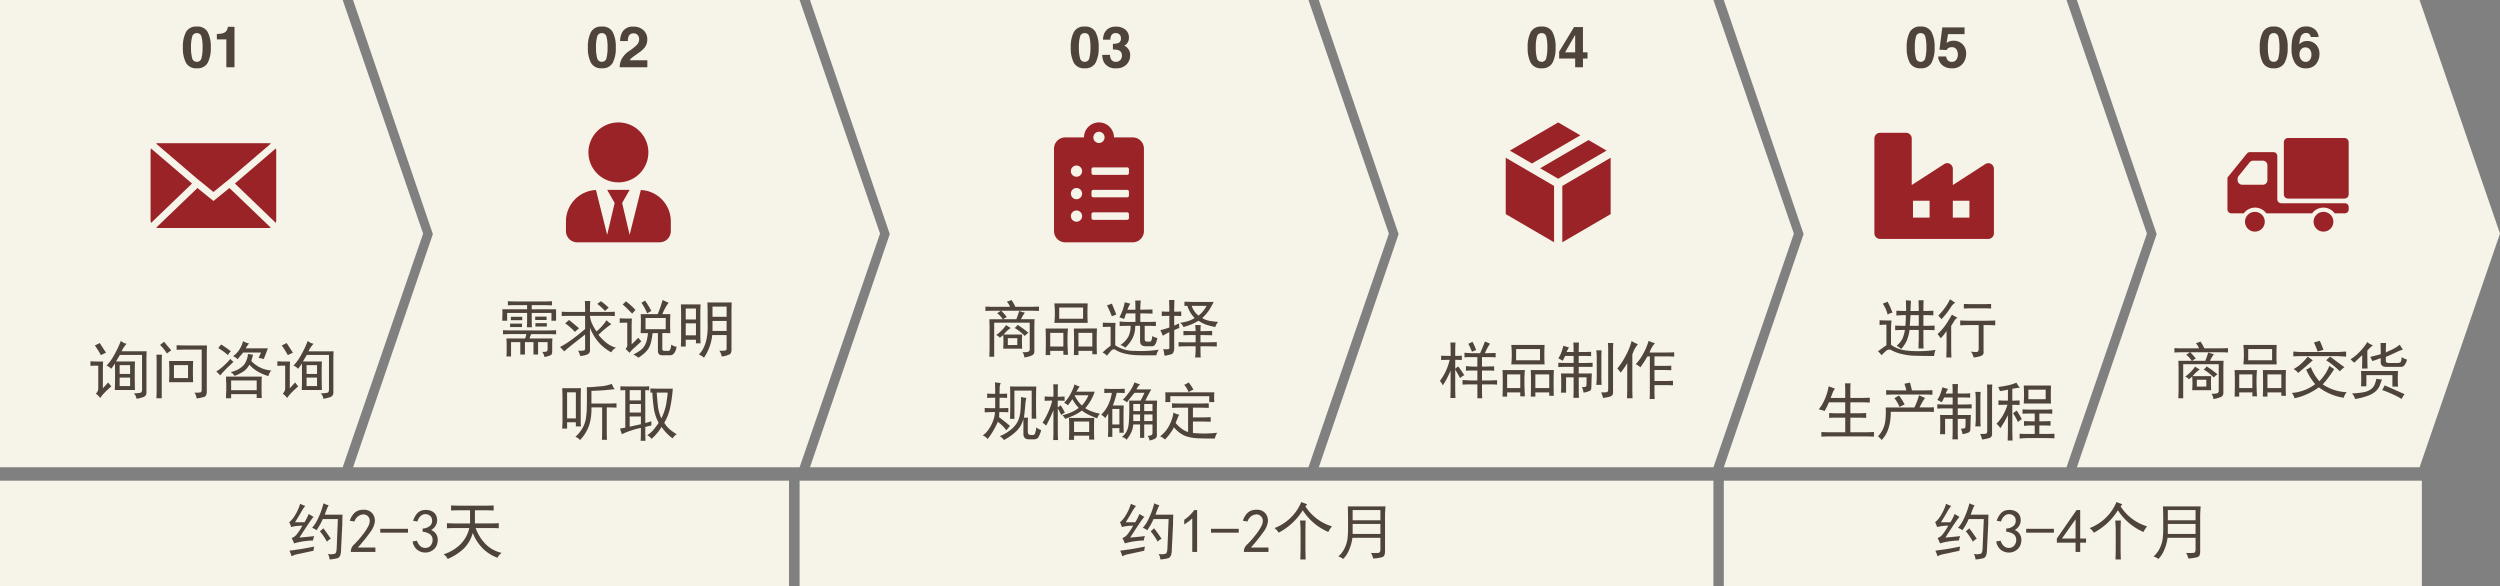 <svg xmlns="http://www.w3.org/2000/svg" width="481.493" height="112.87" viewBox="0 0 481.493 112.87">
  <rect x="0" y="0" width="481.493" height="112.87" fill="#808080" stroke="none"/>
  <g data-idr="Group_322" data-name="Group 322" transform="translate(1365 5682.579)">
    <path data-idr="Path_3377" data-name="Path 3377" d="M0,0H66L81.493,44.992,66,90H0" transform="translate(-1365 -5682.579)" fill="#f6f4e8"/>
    <path data-idr="Path_3377-2" data-name="Path 3377" d="M0,0H86l15.493,44.992L86,90H0L15.369,45.088Z" transform="translate(-1297 -5682.579)" fill="#f6f4e8"/>
    <path data-idr="Path_3377-3" data-name="Path 3377" d="M0,0H96l15.493,44.992L96,90H0L15.369,45.088Z" transform="translate(-1209 -5682.579)" fill="#f6f4e8"/>
    <path data-idr="Path_3377-4" data-name="Path 3377" d="M10,0H86l15.493,44.992L86,90H10L25.369,45.088Z" transform="translate(-1121 -5682.579)" fill="#f6f4e8"/>
    <path data-idr="Path_3377-5" data-name="Path 3377" d="M10,0H76L91.493,44.992,76,90H10L25.369,45.088Z" transform="translate(-1043 -5682.579)" fill="#f6f4e8"/>
    <path data-idr="Path_3377-6" data-name="Path 3377" d="M10,0H76L91.493,44.992,76,90H10L25.369,45.088Z" transform="translate(-975 -5682.579)" fill="#f6f4e8"/>
    <path data-idr="Path_3426" data-name="Path 3426" d="M-16.594-9.375a4.777,4.777,0,0,0-.984,1.453h4.828q-.047.75-.047,1.875v6a.879.879,0,0,1-.516.914,6.527,6.527,0,0,1-1.406.352A1.635,1.635,0,0,0-15.234.188,8.821,8.821,0,0,0-13.992.07q.3-.07.352-.492v-6.8h-4.266q-.562.938-.75,1.266H-15q-.047.656-.047,2.578T-15-.469h-3.891q.047-.891.047-1.828V-5.578q-.375.563-.75,1.031a1.987,1.987,0,0,0-.891-.609A9.106,9.106,0,0,0-19.43-6.492q.4-.633.867-1.547a18.906,18.906,0,0,0,.844-1.9A1.927,1.927,0,0,0-16.594-9.375Zm-4.547,3.422q-.047.891-.047,1.828V-.8q.609-.656,1.031-1.125a5.758,5.758,0,0,0,.609.75q-.609.516-1.172,1.078A8.512,8.512,0,0,0-21.7,1.078a3.6,3.6,0,0,0-.844-.844,1.389,1.389,0,0,0,.469-.984V-5.156H-22.5q-.375,0-1.078.047V-6q.7.047,1.078.047Zm5.2,2.391V-5.25h-2.016v1.688Zm0,2.344V-2.859h-2.016v1.641Zm-5.859-8.3q.281.422,1.219,1.875a9.211,9.211,0,0,0-.984.469,16.03,16.03,0,0,0-1.172-1.875Q-22.219-9.281-21.8-9.516Zm18,3.469q-.047,1.031-.047,2.109T-3.8-1.969H-8.437q.047-.984.047-1.922t-.047-2.156Zm2.672-3q-.047.891-.047,1.828V-.187q0,.891-.516,1.055a9.889,9.889,0,0,1-1.453.3A1.98,1.98,0,0,0-3.562.047,7.75,7.75,0,0,0-2.391,0q.187-.047.234-.422V-8.25H-4.875q-1.172,0-2.109.047v-.891q.937.047,2.063.047ZM-9.8-7.266q-.047.8-.047,1.313V1.125h-1.031q.047-.937.047-1.734V-5.719q0-.844-.047-1.547Zm5.016,4.5V-5.25H-7.5v2.484ZM-9.375-9.75q.563.75,1.359,1.641-.328.234-.844.609a8.357,8.357,0,0,0-1.312-1.641Q-9.7-9.516-9.375-9.75Zm18.8,6.7q-.047.7-.047,1.453V-.328q0,.7.047,1.406H8.438V.328H3.516v.8H2.531q0-.75.047-1.453V-1.594q-.047-.75-.047-1.453ZM8.438-.422V-2.3H3.516V-.422ZM7.406-6.047A5.893,5.893,0,0,0,11.25-4.219a2.72,2.72,0,0,0-.562,1.078A9.916,9.916,0,0,1,8.7-3.984,6.492,6.492,0,0,1,7.031-5.344,3.6,3.6,0,0,1,5.906-4.055a7.476,7.476,0,0,1-1.734.867,2.851,2.851,0,0,0-.75-.75A4.507,4.507,0,0,0,5.977-5.3,3.887,3.887,0,0,0,6.75-7.406l.984.141ZM5.813-7.687a4.955,4.955,0,0,1-.492.609,4.665,4.665,0,0,0-.539.7,3,3,0,0,0-.891-.609A4.338,4.338,0,0,0,5.133-8.3a5.384,5.384,0,0,0,.68-1.594,3.073,3.073,0,0,0,1.172.469,4.039,4.039,0,0,0-.656.938h4.266q-.562,1.5-.8,2.063a9.4,9.4,0,0,0-.984-.234q.328-.75.469-1.031ZM3.984-5.906q-.328.328-.984.938A22.661,22.661,0,0,0,1.406-3.281a8.088,8.088,0,0,0-.75-.75,7.182,7.182,0,0,0,1.2-.891A12.96,12.96,0,0,0,3.375-6.469,1.845,1.845,0,0,0,3.984-5.906ZM2.906-7.172A10.463,10.463,0,0,0,1.031-8.531q.281-.375.563-.7A20.076,20.076,0,0,1,3.469-7.922,2.156,2.156,0,0,0,2.906-7.172Zm16.5-2.2a4.777,4.777,0,0,0-.984,1.453H23.25q-.047.75-.047,1.875v6a.879.879,0,0,1-.516.914,6.527,6.527,0,0,1-1.406.352A1.635,1.635,0,0,0,20.766.188,8.821,8.821,0,0,0,22.008.07q.3-.07.352-.492v-6.8H18.094q-.562.938-.75,1.266H21q-.047.656-.047,2.578T21-.469H17.109q.047-.891.047-1.828V-5.578q-.375.563-.75,1.031a1.987,1.987,0,0,0-.891-.609A9.106,9.106,0,0,0,16.57-6.492q.4-.633.867-1.547a18.906,18.906,0,0,0,.844-1.9A1.927,1.927,0,0,0,19.406-9.375ZM14.859-5.953q-.047.891-.047,1.828V-.8q.609-.656,1.031-1.125a5.758,5.758,0,0,0,.609.75q-.609.516-1.172,1.078A8.512,8.512,0,0,0,14.3,1.078a3.6,3.6,0,0,0-.844-.844,1.389,1.389,0,0,0,.469-.984V-5.156H13.5q-.375,0-1.078.047V-6q.7.047,1.078.047Zm5.2,2.391V-5.25H18.047v1.688Zm0,2.344V-2.859H18.047v1.641ZM14.2-9.516q.281.422,1.219,1.875a9.211,9.211,0,0,0-.984.469,16.03,16.03,0,0,0-1.172-1.875Q13.781-9.281,14.2-9.516Z" transform="translate(-1324 -5607)" fill="#4e443b"/>
    <path data-idr="Path_3415" data-name="Path 3415" d="M-4.211-3.819a7.336,7.336,0,0,0,.22,2.054.887.887,0,0,0,.9.712.874.874,0,0,0,.894-.712,7.6,7.6,0,0,0,.212-2.054A7.517,7.517,0,0,0-2.194-5.9a.867.867,0,0,0-.894-.677.879.879,0,0,0-.9.677A7.254,7.254,0,0,0-4.211-3.819Zm1.123-4.023A2.2,2.2,0,0,1-1-6.794,6.061,6.061,0,0,1-.4-3.819,6.028,6.028,0,0,1-1-.849,2.2,2.2,0,0,1-3.088.193,2.2,2.2,0,0,1-5.175-.849a6.028,6.028,0,0,1-.6-2.97,6.061,6.061,0,0,1,.6-2.976A2.2,2.2,0,0,1-3.088-7.842ZM.763-5.371V-6.413a6.751,6.751,0,0,0,1.013-.1,1.427,1.427,0,0,0,.75-.408,1.345,1.345,0,0,0,.3-.559,1.285,1.285,0,0,0,.059-.312H4.163V0H2.594V-5.371Z" transform="translate(-1324 -5669.623)" fill="#4e443b"/>
    <path data-idr="Path_3425" data-name="Path 3425" d="M-13.444-3.937q.656,0,1.547-.047v.8q-.891-.047-1.547-.047h-3.234a3.141,3.141,0,0,0-.328.844H-12.6q-.047.609-.047,1.078V.094q0,.563-.281.727a4.752,4.752,0,0,1-1.219.352,2.327,2.327,0,0,0-.422-.984,2.3,2.3,0,0,0,.891-.094q.141-.094.141-.469V-1.687h-1.828V.7h-.891V-1.687H-17.9V.7h-.891V-1.687h-1.781V1.078h-.891q.047-.656.047-1.406v-.75q0-.609-.047-1.312h3.609a8.495,8.495,0,0,0,.234-.844h-2.953q-.8,0-1.547.047v-.8q.7.047,1.5.047Zm-.844-5.578q.7,0,1.594-.047v.8q-.891-.047-1.594-.047h-2.3v.8H-11.9v2.2h-.891v-1.5h-3.8V-6q0,.8.047,1.453h-.984q.047-.609.047-1.406V-7.312h-3.844v1.5h-.937q0-.516.023-1.031a10.15,10.15,0,0,0-.023-1.172h4.781v-.8h-2.3q-.7,0-1.406.047v-.8q.7.047,1.359.047Zm-4.172,4.922h-2.3V-5.25h2.3Zm.047-1.312h-2.2v-.656h2.2Zm4.688-.047h-2.2v-.656h2.2Zm.047,1.266h-2.2v-.656h2.2Zm2.869-2.859q.75.047,1.594.047h2.906q0-1.359-.047-2.109h1.031q-.047.75-.047,2.109h3.328q.656,0,1.453-.047V-6.7q-.844-.047-1.453-.047H-5.372a4.4,4.4,0,0,0,.445,1.594,8.162,8.162,0,0,0,.82,1.406A10.039,10.039,0,0,0-2.184-5.906a4.09,4.09,0,0,0,.937.75A16.526,16.526,0,0,0-3.731-3.094a8.9,8.9,0,0,0,1.477,1.5,5.136,5.136,0,0,0,1.9.984,2.356,2.356,0,0,0-.937.891A9.989,9.989,0,0,1-3.38-1.289,9.776,9.776,0,0,1-5.372-4.453V-.281a.863.863,0,0,1-.445.938,4.491,4.491,0,0,1-1.43.328A3.423,3.423,0,0,0-7.669-.047a4.539,4.539,0,0,0,1.1-.023q.3-.07.258-.492V-3.141Q-8.184-1.687-9-1.031T-10.341.094q-.422-.469-.8-.844A17.359,17.359,0,0,0-9.45-1.758,37.967,37.967,0,0,0-6.309-4.219V-6.75H-9.216q-.844,0-1.594.047ZM-9.4-5.953q1.031.844,1.922,1.594l-.8.7A11.319,11.319,0,0,0-10.153-5.3Zm6.141-3.609A10.758,10.758,0,0,1-1.762-8.3a5.711,5.711,0,0,0-.7.609,14.313,14.313,0,0,0-1.5-1.359A8.331,8.331,0,0,1-3.262-9.562Zm13.041.281a9.9,9.9,0,0,0-1.219,2.2h1.547q-.047.656-.047,1.922t.047,1.734H8.559v3A.373.373,0,0,0,8.981,0h.75q.422.047.562-1.219A1.949,1.949,0,0,0,11.325-.8Q11,.844,10.059.844H8.513q-.8,0-.8-.891V-3.422H6.684a14.324,14.324,0,0,1-.258,1.57A4.8,4.8,0,0,1,5.981-.609,3.946,3.946,0,0,1,5.161.4a8.925,8.925,0,0,1-1.2.914A4.975,4.975,0,0,0,2.981.7a9.234,9.234,0,0,0,1.5-.914,3.07,3.07,0,0,0,.7-.844A3.985,3.985,0,0,0,5.606-2.2a9.688,9.688,0,0,0,.188-1.219H4.388q.047-1.219.047-2.2T4.388-7.078H7.669A20.131,20.131,0,0,0,8.606-9.8Q9.216-9.516,9.778-9.281ZM2.7-6.234q-.047.75-.047,1.734v3.234q.563-.516,1.266-1.266.234.281.609.7Q3.966-1.312,3.263-.68A8.856,8.856,0,0,0,2.231.375a8.419,8.419,0,0,0-.75-.75,1.124,1.124,0,0,0,.328-.984V-5.437q-.8,0-1.453.047v-.891q.656.047.984.047ZM9.216-4.172V-6.328H5.325v2.156ZM1.528-9.562A14.182,14.182,0,0,1,3.4-7.875q-.141.141-.656.7Q1.575-8.391.919-8.953A2.715,2.715,0,0,0,1.528-9.562Zm3.7-.141A18.148,18.148,0,0,1,6.45-7.687a7.483,7.483,0,0,0-.8.469A11.2,11.2,0,0,0,4.528-9.281,3.481,3.481,0,0,0,5.231-9.7Zm16.7.375q-.047.891-.047,2.063v6.75q.047.891-.3,1.148a4.149,4.149,0,0,1-1.57.445,3.329,3.329,0,0,0-.469-1.125A4.791,4.791,0,0,0,20.662-.07q.328-.07.281-.492V-3.047H18.178a9.544,9.544,0,0,1-1.594,4.359A3.017,3.017,0,0,0,15.6.7q1.828-1.828,1.688-5.953V-7.219q0-1.125-.047-2.109Zm-6,.375q-.047.984-.047,2.109v3.375q0,1.125.047,2.016h-.891v-.7H13.069V-.844h-.937q.047-.8.047-2.062V-6.891q0-1.125-.047-2.062Zm5.016,2.391V-8.531H18.225v1.969Zm0,2.719V-5.766H18.225v1.922ZM15.037-3V-5.3H13.069V-3Zm0-3.047V-8.156H13.069v2.109ZM-7.106,7.188q-.047.984-.047,1.969v4.031a12.964,12.964,0,0,0,.047,1.359h-.984v-.8H-9.778v1.219h-.938q0-.234.047-1.125V9.156q0-.984-.047-1.969Zm6.516.188q-.891.094-1.922.188T-5.091,7.7v2.438h3.281q.8,0,1.547-.047v.844q-.844-.047-1.875-.047v4.688q0,.844.047,1.547h-.984q.047-.8.047-1.547V10.891H-5.091a10.412,10.412,0,0,1-.422,3.375,7.636,7.636,0,0,1-1.781,2.906,1.827,1.827,0,0,0-.891-.609,7.375,7.375,0,0,0,1.313-1.594,5.638,5.638,0,0,0,.656-1.641,13.869,13.869,0,0,0,.234-2.437Q-5.934,9.3-5.981,7q.8,0,2.484-.164a7.43,7.43,0,0,0,2.344-.492A2.485,2.485,0,0,0-.591,7.375ZM-8.091,13V7.984H-9.778V13ZM4.669,6.859q.8,0,1.359-.047v.8a6.041,6.041,0,0,0-.75-.047v6.328q.516-.141,1.172-.328v.8q-.609.141-1.172.281,0,1.828.047,2.672H4.387q.047-.7.047-2.484a16.344,16.344,0,0,0-2.062.563,13.805,13.805,0,0,0-1.594.656L.4,14.969l1.031-.187V7.563q-.375,0-.938.047v-.8q.609.047,1.641.047Zm.984,9.375a5.12,5.12,0,0,0,1.1-.914,11.644,11.644,0,0,0,1.1-1.477,8.349,8.349,0,0,1-.914-2.672,31.519,31.519,0,0,1-.3-3.141H6.262v-.8q.938.047,1.688.047h2.625a26.562,26.562,0,0,1-.539,3.8,9.754,9.754,0,0,1-1.1,2.766,4.867,4.867,0,0,0,1.008,1.219,7.915,7.915,0,0,0,1.383.984,3.218,3.218,0,0,0-.8.8,8.976,8.976,0,0,1-2.109-2.2,10,10,0,0,1-1.922,2.3A2.8,2.8,0,0,0,5.653,16.234Zm1.828-8.2q.141,1.875.258,2.813A8.308,8.308,0,0,0,8.372,13a10.4,10.4,0,0,0,.961-2.883q.211-1.336.258-2.086Zm-3.047,1.5V7.563H2.278V9.531ZM2.278,14.594q1.125-.234,2.156-.469v-1.5H2.278Zm2.156-2.719V10.234H2.278v1.641Z" transform="translate(-1246 -5615)" fill="#4e443b"/>
    <path data-idr="Path_3416" data-name="Path 3416" d="M-4.211-3.819a7.336,7.336,0,0,0,.22,2.054.887.887,0,0,0,.9.712.874.874,0,0,0,.894-.712,7.6,7.6,0,0,0,.212-2.054A7.517,7.517,0,0,0-2.194-5.9a.867.867,0,0,0-.894-.677.879.879,0,0,0-.9.677A7.254,7.254,0,0,0-4.211-3.819Zm1.123-4.023A2.2,2.2,0,0,1-1-6.794,6.061,6.061,0,0,1-.4-3.819,6.028,6.028,0,0,1-1-.849,2.2,2.2,0,0,1-3.088.193,2.2,2.2,0,0,1-5.175-.849a6.028,6.028,0,0,1-.6-2.97,6.061,6.061,0,0,1,.6-2.976A2.2,2.2,0,0,1-3.088-7.842ZM.344,0A3.66,3.66,0,0,1,.7-1.531,4.328,4.328,0,0,1,2.25-3.18,11.344,11.344,0,0,0,3.62-4.265,1.6,1.6,0,0,0,4.1-5.382,1.238,1.238,0,0,0,3.824-6.2a.965.965,0,0,0-.784-.328.956.956,0,0,0-.951.521,2.584,2.584,0,0,0-.172.956H.43A3.759,3.759,0,0,1,.79-6.66,2.244,2.244,0,0,1,2.967-7.826a2.763,2.763,0,0,1,1.968.685,2.367,2.367,0,0,1,.731,1.813A2.451,2.451,0,0,1,5.15-3.792,5.142,5.142,0,0,1,4.036-2.8l-.613.435q-.576.408-.788.591a1.731,1.731,0,0,0-.357.424h3.4V0Z" transform="translate(-1246 -5669.623)" fill="#4e443b"/>
    <path data-idr="Path_3424" data-name="Path 3424" d="M-17.194-9.8a8.443,8.443,0,0,1,.75,1.313h2.672q.937,0,1.875-.047v.844q-.938-.047-1.875-.047h-5.391a13.183,13.183,0,0,1,1.078,1.219,3.481,3.481,0,0,0-.7.422h2.531q.281-.75.563-1.594a7.391,7.391,0,0,0,1.078.328,7.911,7.911,0,0,0-.75,1.266h2.625q-.047.563-.047,1.547V.094a.813.813,0,0,1-.516.8,5.6,5.6,0,0,1-1.406.375A2.069,2.069,0,0,0-15.084.234,2.638,2.638,0,0,0-13.912.141a.5.5,0,0,0,.234-.469V-5.437h-6.844V1.125h-.937q.047-1.219.047-1.734V-4.641q0-.469-.047-1.453h2.578a4.538,4.538,0,0,0-1.078-1.172,3.446,3.446,0,0,0,.7-.469h-1.078q-1.078,0-1.875.047v-.844q.8.047,1.828.047h2.906a2.645,2.645,0,0,0-.609-.984A7.49,7.49,0,0,0-17.194-9.8Zm-1.031,4.828a10.218,10.218,0,0,0,.891.563,5.566,5.566,0,0,0-1.359,1.266h3.563q-.047.609-.047,1.313t.047,1.406h-3.656q.047-.7.047-1.359,0-.7-.047-1.266-.328.281-.656.516a1.535,1.535,0,0,0-.7-.516A7.789,7.789,0,0,0-18.225-4.969Zm2.156,3.844V-2.437H-17.9v1.313Zm.047-3.891a17.725,17.725,0,0,1,2.109,1.547,2.207,2.207,0,0,0-.7.609,9.835,9.835,0,0,0-1.969-1.547A2.113,2.113,0,0,0-16.022-5.016ZM-2.512-9.141q-.047.844-.047,1.922,0,1.031.047,1.828H-8.934a16.291,16.291,0,0,0,.094-1.875,16.291,16.291,0,0,0-.094-1.875ZM-.731-4.312q-.047.844-.047,2.578,0,1.688.047,2.391h-.891V0H-4.294V.8h-.891q.047-.8.047-2.531t-.047-2.578ZM-7.2.75V0H-9.731V.8h-.891q.047-.8.047-2.531,0-1.781-.047-2.578h4.313A20.535,20.535,0,0,0-6.4-2.062q0,1.406.094,2.813Zm3.8-6.937V-8.344H-8v2.156ZM-1.622-.844V-3.469H-4.294V-.844Zm-5.578,0V-3.469H-9.731V-.844ZM5.7-9.094a5.824,5.824,0,0,0-.562,1.172H6.684q0-.937-.047-1.781H7.716a13.241,13.241,0,0,0-.094,1.781q1.641-.047,2.344-.047v.8q-.8-.047-2.344-.047v1.641H9.216q.7,0,1.406-.047v.844q-.7-.047-2.156-.047V-2.25q0,.469.516.469h.563q.328-.187.375-1.078a2.915,2.915,0,0,0,.984.375Q10.622-.891,9.919-.891H8.653q-1.078,0-1.078-.984V-4.828H6.638a5.1,5.1,0,0,1-.516,2.391A6.989,6.989,0,0,1,4.716-.609a2.229,2.229,0,0,0-.937-.516,4.792,4.792,0,0,0,1.57-1.664,4.65,4.65,0,0,0,.4-2.039q-1.406,0-2.109.047v-.891a10.752,10.752,0,0,0,1.313.094H6.684V-7.219H4.9a8.906,8.906,0,0,0-.375,1.078q-.516-.187-.937-.328A9.36,9.36,0,0,0,4.622-9.375Q5.091-9.234,5.7-9.094Zm-2.859,3.7q-.047.984-.047,1.781v2.531A6.566,6.566,0,0,0,6.684,0a21.7,21.7,0,0,0,4.5-.234A2.717,2.717,0,0,0,10.716.844Q7.809.891,6.52.8A10.766,10.766,0,0,1,4.341.445,5.515,5.515,0,0,1,2.934-.141a.634.634,0,0,0-.891.07Q1.669.328,1.2.938A2.446,2.446,0,0,0,.356.328,10.646,10.646,0,0,1,1.9-.984V-4.641q-.7,0-1.5.047v-.844Q1.294-5.391,2.841-5.391Zm-.7-3.7q.609,1.406.844,2.109-.422.141-.844.328A21.947,21.947,0,0,0,1.2-8.766Q1.622-8.906,2.138-9.094Zm13.978-.375q.656,0,1.594.047h4.031a16.923,16.923,0,0,1-.914,1.641,8.751,8.751,0,0,1-1.289,1.453,3.985,3.985,0,0,0,1.289.516,15.732,15.732,0,0,0,1.8.234,2.143,2.143,0,0,0-.562.984,13.1,13.1,0,0,1-1.875-.492,5.731,5.731,0,0,1-1.359-.727,10.631,10.631,0,0,1-1.312.68,14.294,14.294,0,0,1-1.594.539,1.606,1.606,0,0,0-.656-.8,13.7,13.7,0,0,0,1.5-.328,4.946,4.946,0,0,0,1.313-.609,5.743,5.743,0,0,1-1.406-2.344h-.562ZM15.084-5.3q0,.422.047.891a9.324,9.324,0,0,0-.984.422V-.328q-.094.8-.516.961a6.943,6.943,0,0,1-1.359.3,7.337,7.337,0,0,0-.234-1.266q1.125.094,1.172-.141V-3.609a10.949,10.949,0,0,0-1.266.7,6.615,6.615,0,0,0-.469-1.078A17.683,17.683,0,0,0,13.209-4.5V-6.75q-.844,0-1.453.047v-.891q.563.047,1.453.047,0-1.031-.047-2.25h1.031q-.047,1.125-.047,2.25.516,0,1.359-.047V-6.7q-.75-.047-1.359-.047v1.875Q14.616-5.062,15.084-5.3Zm3.188,1.5a7.71,7.71,0,0,0-.094-1.172h1.078q-.047.609-.047,1.172,1.172,0,2.25-.047V-3q-1.266-.047-2.25-.047v1.406q1.5,0,3.141-.047v.844q-1.312-.047-3.141-.047,0,1.641.047,2.156H18.178a15.262,15.262,0,0,0,.094-2.156q-2.578,0-3.281.047v-.844q.75.047,3.281.047V-3.047q-1.734,0-2.344.047v-.844Q16.725-3.8,18.272-3.8Zm-.75-4.875A3.8,3.8,0,0,0,18.834-6.8a5.431,5.431,0,0,0,.773-.727,5.854,5.854,0,0,0,.773-1.148ZM-19.584,12.766q1.125.844,2.109,1.688-.375.422-.7.844a8.156,8.156,0,0,0-1.641-1.641,17.59,17.59,0,0,1-.82,1.617,14.236,14.236,0,0,1-1.148,1.711,2.326,2.326,0,0,0-.937-.7,4.448,4.448,0,0,0,1.1-1.125,7.906,7.906,0,0,0,.844-1.57,5.5,5.5,0,0,0,.4-1.8H-20.8q-.7,0-1.547.047v-.844q.844.047,1.594.047h.422V9.016q-.937,0-1.547.047V8.219q.656.047,1.547.047,0-1.594-.047-2.2.516.047,1.125.141a1.824,1.824,0,0,0-.211.914q-.023.633-.023,1.148,1.031,0,1.453-.047v.844q-.562-.047-1.453-.047v2.016q1.266,0,1.688-.047v.844q-.422-.047-1.734-.047Q-19.537,12.156-19.584,12.766Zm5.25-3.7a11.628,11.628,0,0,0-.234,1.734q-.094,1.172-.234,2.063h.8q-.047.469-.047,1.266v1.313q0,.609.3.7a1.717,1.717,0,0,0,.633.07.493.493,0,0,0,.445-.258,5.37,5.37,0,0,0,.258-1.219,2.7,2.7,0,0,0,.938.516,4.5,4.5,0,0,1-.633,1.523,1.2,1.2,0,0,1-.867.258h-.891q-1.031,0-1.031-1.078V13.094a5.77,5.77,0,0,1-.492,1.266,5.551,5.551,0,0,1-1.031,1.266,11.126,11.126,0,0,1-2.227,1.547,2.638,2.638,0,0,0-.8-.75,7.947,7.947,0,0,0,2.32-1.406A4.936,4.936,0,0,0-15.9,13.422a6.271,6.271,0,0,0,.445-2.039q.094-1.242.094-2.508A9.28,9.28,0,0,0-14.334,9.063Zm1.922-2.2q-.047.75-.047,3t.047,3.188H-13.3V7.656h-3.328v5.438h-.844q.047-1.078.047-3.234t-.047-3Zm8.353,0a8.756,8.756,0,0,0-.609.984h3.516a10.124,10.124,0,0,1-.773,1.711,9.462,9.462,0,0,1-1.055,1.477,6.434,6.434,0,0,0,1.43.68,6.132,6.132,0,0,0,1.383.352A2.7,2.7,0,0,0-.684,13q-.609-.234-1.406-.586A7.88,7.88,0,0,1-3.637,11.5a9.187,9.187,0,0,1-1.43.867,17.159,17.159,0,0,1-1.8.727,1.958,1.958,0,0,0-.516-.7,9.783,9.783,0,0,0,1.8-.609,6.151,6.151,0,0,0,1.336-.8A9.017,9.017,0,0,1-5.466,9.3q-.281.422-.844,1.172A3.043,3.043,0,0,0-7.059,10a7.175,7.175,0,0,0,1.2-1.641,10,10,0,0,0,.82-1.922A3.125,3.125,0,0,0-4.059,6.859Zm2.813,6.047q-.047.563-.047,2.016t.047,2.156h-.984v-.75H-5.137v.8h-.984q.047-.75.047-2.156,0-1.453-.047-2.062ZM-8.231,6.438q-.047.609-.047,1.172V8.828q.891,0,1.313-.047v.844q-.422-.047-1.312-.047v1.313a4.345,4.345,0,0,0,.563-.422,15.02,15.02,0,0,1,.8,1.406q-.375.234-.7.469-.375-.8-.656-1.266v4.406q0,1.031.047,1.688h-.937q.047-.656.047-1.687V11.453a31.692,31.692,0,0,1-1.406,2.953,2.535,2.535,0,0,0-.7-.562,14.939,14.939,0,0,0,1.219-2.3,12.039,12.039,0,0,0,.656-1.969q-.656,0-1.453.047V8.781q.844.047,1.688.047V7.609q0-.516-.047-1.172Zm6,9.188V13.609H-5.137v2.016Zm-1.406-5.109A6.49,6.49,0,0,0-2.372,8.547H-5.044A6.6,6.6,0,0,0-3.637,10.516ZM9.028,16.375a2.548,2.548,0,0,0,.727-.141q.211-.094.211-.469V14.172H8.372V16.75h-.8V14.172H6.263a4.786,4.786,0,0,1-.328,1.383,5.811,5.811,0,0,1-.984,1.57,1.158,1.158,0,0,0-.891-.516,3.693,3.693,0,0,0,.914-1.1,3.989,3.989,0,0,0,.4-1.383q.094-.8.117-2.227t-.023-2.32h2.2q.422-.75.75-1.5H6.5q-.562.656-1.453,1.828a2.327,2.327,0,0,0-.8-.469A13.187,13.187,0,0,0,5.653,7.7,7.455,7.455,0,0,0,6.5,6.063a6.28,6.28,0,0,0,1.078.375,3.1,3.1,0,0,0-.7.984H9.731q-.844,1.5-1.125,2.156h2.25q-.047.844-.047,1.828v4.688a.767.767,0,0,1-.281.773,3.88,3.88,0,0,1-1.125.4A1.716,1.716,0,0,0,9.028,16.375ZM.075,12.3A6.528,6.528,0,0,0,1.294,10.68a8.338,8.338,0,0,0,.844-2.6q-.891,0-1.453.047V7.281q.656.047,1.266.047H3.263q.8,0,1.359-.047v.844q-.562-.047-1.547-.047a13.9,13.9,0,0,1-.75,2.438H4.434q-.047.8-.047,1.5v1.969q0,.8.047,1.781H3.591v-.891H2.231v1.688H1.388q.047-.984.047-1.687V12.063q-.234.375-.562.891A2.427,2.427,0,0,0,.075,12.3Zm3.516,1.875v-3H2.231v3Zm6.375-2.578V10.234H8.372v1.359Zm0,1.922V12.25H8.372v1.266ZM7.575,11.594V10.234H6.263v1.359Zm0,1.922V12.25H6.263v1.266Zm11.4-3.375q.891,0,1.828-.047v.891q-.844-.047-2.016-.047H17.756v1.875h1.969q.516,0,1.453-.047v.891q-.937-.047-1.5-.047H17.756v2.2a21.549,21.549,0,0,0,4.688-.047,3.329,3.329,0,0,0-.469,1.125q-1.875,0-3.094-.047a9.129,9.129,0,0,1-2.062-.281,4.737,4.737,0,0,1-1.5-.7A6.854,6.854,0,0,1,14.1,14.734a10.374,10.374,0,0,1-1.734,2.344,2.554,2.554,0,0,0-.937-.609,6.237,6.237,0,0,0,1.922-2.437,7.139,7.139,0,0,0,.656-2.156,3.669,3.669,0,0,0,1.125.422,2.8,2.8,0,0,0-.3.586q-.164.4-.4,1.008a6.442,6.442,0,0,0,.984.961,4.163,4.163,0,0,0,1.406.773V10.938h-1.5q-.8,0-1.594.047v-.891q.8.047,1.875.047Zm2.906-2.156q-.047.656-.047.984t.047.891H20.9V8.734H13.4V9.859h-.984a6.853,6.853,0,0,0,.047-.844q0-.469-.047-1.031ZM16.069,6.531a2.856,2.856,0,0,0,.844-.469,7.862,7.862,0,0,1,.938,1.406,6.35,6.35,0,0,0-.937.469A4.651,4.651,0,0,0,16.069,6.531Z" transform="translate(-1153 -5615)" fill="#4e443b"/>
    <path data-idr="Path_3417" data-name="Path 3417" d="M-4.211-3.819a7.336,7.336,0,0,0,.22,2.054.887.887,0,0,0,.9.712.874.874,0,0,0,.894-.712,7.6,7.6,0,0,0,.212-2.054A7.517,7.517,0,0,0-2.194-5.9a.867.867,0,0,0-.894-.677.879.879,0,0,0-.9.677A7.254,7.254,0,0,0-4.211-3.819Zm1.123-4.023A2.2,2.2,0,0,1-1-6.794,6.061,6.061,0,0,1-.4-3.819,6.028,6.028,0,0,1-1-.849,2.2,2.2,0,0,1-3.088.193,2.2,2.2,0,0,1-5.175-.849a6.028,6.028,0,0,1-.6-2.97,6.061,6.061,0,0,1,.6-2.976A2.2,2.2,0,0,1-3.088-7.842ZM1.794-2.39a1.754,1.754,0,0,0,.15.773,1.028,1.028,0,0,0,1.013.564,1.121,1.121,0,0,0,.785-.309,1.149,1.149,0,0,0,.335-.889,1,1,0,0,0-.621-1.026,3.144,3.144,0,0,0-1.114-.145v-1.1A2.879,2.879,0,0,0,3.38-4.662a.9.9,0,0,0,.508-.913,1.022,1.022,0,0,0-.26-.725A.949.949,0,0,0,2.9-6.58a.924.924,0,0,0-.8.344,1.461,1.461,0,0,0-.244.918H.43a3.847,3.847,0,0,1,.2-1.1,2.479,2.479,0,0,1,.59-.843,2.056,2.056,0,0,1,.714-.419,3.085,3.085,0,0,1,1.014-.145,2.7,2.7,0,0,1,1.8.577A1.924,1.924,0,0,1,5.43-5.7a1.713,1.713,0,0,1-.408,1.16,1.394,1.394,0,0,1-.537.4,1.1,1.1,0,0,1,.6.36,1.922,1.922,0,0,1,.585,1.482A2.5,2.5,0,0,1,4.988-.556,2.606,2.606,0,0,1,2.962.193a2.45,2.45,0,0,1-2.3-1.08A3.207,3.207,0,0,1,.29-2.39Z" transform="translate(-1153 -5669.623)" fill="#4e443b"/>
    <path data-idr="Path_3423" data-name="Path 3423" d="M-14.944-7.547q.469-1.031.938-2.25a7.3,7.3,0,0,1,.984.422,8.23,8.23,0,0,0-.984,1.828h.188q1.312-.047,1.875-.047v.844Q-12.459-6.8-13.4-6.8h-1.172v1.828h.75q1.078-.047,1.594-.047v.844q-.609-.047-1.453-.047h-.891V-2.3h1.453q.891-.047,1.453-.047V-1.5q-.516-.047-1.453-.047h-1.453V-.516q0,.984.047,1.641h-.937V-1.547h-1.125q-.891,0-1.734.047v-.891q.844.047,1.781.094h1.078V-4.219h-.8q-.8,0-1.406.047v-.891q.563.047,1.453.094h.75V-6.8h-1.125q-.8,0-1.359.047v-.891q.563.047,1.359.094Zm-5.672-.609q0-.8-.047-1.453h.984q-.047.75-.047,1.453v1.125q.609,0,1.266-.047v.844q-.656-.047-1.266-.047v1.734q.375-.328.563-.469.516.656,1.172,1.688a4.875,4.875,0,0,0-.8.563q-.516-.937-.937-1.641V-.891q0,.984.047,1.969h-.984q.047-1.031.047-1.969V-4.219a15.853,15.853,0,0,1-1.5,2.859,3.307,3.307,0,0,0-.562-.844A10.8,10.8,0,0,0-20.8-6.281q-.75,0-1.641.047v-.844q.891.047,1.828.047ZM-16.4-9.75a11.805,11.805,0,0,1,.7,1.594,4.4,4.4,0,0,0-.8.328q-.328-.8-.7-1.547Q-16.678-9.609-16.4-9.75Zm13.884.609q-.047.844-.047,1.922,0,1.031.047,1.828H-8.934a16.291,16.291,0,0,0,.094-1.875,16.291,16.291,0,0,0-.094-1.875ZM-.731-4.312q-.047.844-.047,2.578,0,1.688.047,2.391h-.891V0H-4.294V.8h-.891q.047-.8.047-2.531t-.047-2.578ZM-7.2.75V0H-9.731V.8h-.891q.047-.8.047-2.531,0-1.781-.047-2.578h4.313A20.535,20.535,0,0,0-6.4-2.062q0,1.406.094,2.813Zm3.8-6.937V-8.344H-8v2.156ZM-1.622-.844V-3.469H-4.294V-.844Zm-5.578,0V-3.469H-9.731V-.844ZM2.184-8.672a8.278,8.278,0,0,0-.469.891H3.075q0-1.172-.047-1.828H4.106Q4.059-9,4.059-7.781h.7q.937,0,1.688-.047v.844q-.656-.047-1.641-.047h-.75v1.359H5.231q.7,0,1.5-.047v.8H4.059v1.266H6.591q-.047.563-.07,1.547T6.473-.773a.588.588,0,0,1-.4.516A5.522,5.522,0,0,1,5,.047a5.261,5.261,0,0,0-.328-1.078,2.279,2.279,0,0,0,.75-.07q.141-.07.141-.727V-2.906h-1.5V-.328q0,.8.047,1.359H3.028q.047-.891.047-1.359V-2.906H1.622V.047H.638Q.684-.562.684-1.219V-2.25q0-.891-.047-1.406H3.075V-4.922h-1.5q-.844,0-1.453.047v-.844q.609.047,1.453.047h1.5V-7.031H1.434a6.52,6.52,0,0,1-.469.938,5.691,5.691,0,0,0-.844-.469A5,5,0,0,0,.684-7.641,11.707,11.707,0,0,0,1.106-9,7.392,7.392,0,0,0,2.184-8.672Zm8.531-.844q-.047.469-.047,1.359V-.047a.758.758,0,0,1-.492.82,9.046,9.046,0,0,1-1.43.3A4.842,4.842,0,0,0,8.372,0,7.945,7.945,0,0,0,9.45-.047q.281-.047.281-.609v-7.5q0-.8-.047-1.359ZM8.466-8.109q-.047.656-.047,1.172v3.891q0,.656.047,1.594H7.434a13.629,13.629,0,0,0,.094-1.594V-6.937a9.156,9.156,0,0,0-.094-1.172ZM18.741-9.469a4.67,4.67,0,0,0-1.031,1.781H20.8q1.031,0,1.641-.047v.844q-.609-.047-1.641-.047H18.647v1.828h1.922q.8,0,1.313-.047v.891q-.609-.047-1.312-.047H18.647V-2.2h2.016q.938,0,1.547-.047v.891q-.609-.047-1.5-.047H18.647v.891q0,1.313.047,1.781h-.984q.047-.516.047-1.406v-6.8h-.469a22.7,22.7,0,0,1-1.359,2.109,3.008,3.008,0,0,0-.891-.609A9.115,9.115,0,0,0,16.4-7.312a12.31,12.31,0,0,0,1.125-2.625A7.862,7.862,0,0,0,18.741-9.469Zm-3.281.188a5.584,5.584,0,0,0-1.078,2.016v6q0,1.5.047,2.391H13.35Q13.4.281,13.4-1.219V-5.625A16.621,16.621,0,0,1,12.131-3.8a3.839,3.839,0,0,0-.656-.8,12.394,12.394,0,0,0,1.477-2.18,13.029,13.029,0,0,0,1.289-3.117A7.375,7.375,0,0,0,15.459-9.281Z" transform="translate(-1065 -5607)" fill="#4e443b"/>
    <path data-idr="Path_3418" data-name="Path 3418" d="M-4.211-3.819a7.336,7.336,0,0,0,.22,2.054.887.887,0,0,0,.9.712.874.874,0,0,0,.894-.712,7.6,7.6,0,0,0,.212-2.054A7.517,7.517,0,0,0-2.194-5.9a.867.867,0,0,0-.894-.677.879.879,0,0,0-.9.677A7.254,7.254,0,0,0-4.211-3.819Zm1.123-4.023A2.2,2.2,0,0,1-1-6.794,6.061,6.061,0,0,1-.4-3.819,6.028,6.028,0,0,1-1-.849,2.2,2.2,0,0,1-3.088.193,2.2,2.2,0,0,1-5.175-.849a6.028,6.028,0,0,1-.6-2.97,6.061,6.061,0,0,1,.6-2.976A2.2,2.2,0,0,1-3.088-7.842ZM5.752-1.676H4.872V0h-1.5V-1.676H.29V-3.013L3.153-7.74H4.872v4.866h.881Zm-2.379-1.2V-6.228L1.429-2.874Z" transform="translate(-1065 -5669.623)" fill="#4e443b"/>
    <path data-idr="Path_3422" data-name="Path 3422" d="M-3.45-7.687q0-.937-.047-2.062h.984q-.047.563-.047,2.063.984,0,1.922-.047v.891q-.938-.047-1.922-.047v2.063q1.125,0,2.156-.047v.891q-1.031-.047-2.156-.047v1.922q0,.8.047,1.641H-3.5q0-.844.047-1.641V-4.031H-5.231A8.154,8.154,0,0,1-5.77-1.969,6.25,6.25,0,0,1-6.825-.375a6.491,6.491,0,0,0-.891-.609A4.377,4.377,0,0,0-6.544-2.461a6.943,6.943,0,0,0,.422-1.57Q-7.2-4.031-8-3.984v-.891q.844.047,1.969.047.094-1.078.094-2.062A17.457,17.457,0,0,0-7.762-6.8v-.937q.891.047,1.875.047,0-1.078-.047-2.062.469.047.984.094Q-5-9.047-5.044-7.687ZM-8.7-5.859q-.094,1.031-.094,1.734v2.953A6.213,6.213,0,0,0-5.887-.07,22.023,22.023,0,0,0-2.864.047,21.131,21.131,0,0,0-.216-.187,3.782,3.782,0,0,0-.5.984q-2.25,0-3.68-.047A12.254,12.254,0,0,1-6.8.586a7.433,7.433,0,0,1-1.8-.656.875.875,0,0,0-1.055,0,8.393,8.393,0,0,0-.961.914,3.19,3.19,0,0,0-.7-.75Q-10.2-.75-9.684-1.078V-5.062A11.652,11.652,0,0,0-11-4.969v-.937q.938.047,1.406.047Zm5.25,1.031V-6.891H-5.044q-.047.984-.141,2.063Zm-6-4.641a16.622,16.622,0,0,1,.938,2.109,2.466,2.466,0,0,0-.937.375,6.151,6.151,0,0,0-.938-2.109ZM9.637-5.812q.891,0,1.641-.047v.938q-.75-.047-1.594-.047H9.028V.141a.721.721,0,0,1-.352.773,5.2,5.2,0,0,1-1.57.352A2.6,2.6,0,0,0,6.591.141a6.933,6.933,0,0,0,1.125.07q.328-.023.375-.492V-4.969H6.216q-.891,0-1.687.047v-.937q.844.047,1.688.047ZM4.012-6.375a1.588,1.588,0,0,0-.633.609q-.211.375-.586.938V-.609q0,.609.047,1.875H1.856Q1.9-.141,1.9-.844v-3A7.394,7.394,0,0,1,.778-2.437q-.328-.469-.609-.8A11.377,11.377,0,0,0,1.856-5.2q.609-.937,1.078-1.781Q3.4-6.7,4.012-6.375ZM8.841-9q.8,0,1.641-.047v.891Q9.637-8.2,8.747-8.2H7.012q-1.031,0-1.781.047v-.891Q5.981-9,7.012-9Zm-5.25-.234q-.375.047-.984,1.008A15.543,15.543,0,0,1,.919-6.094a6.555,6.555,0,0,0-.609-.7A12.214,12.214,0,0,0,1.669-8.414a8.743,8.743,0,0,0,.891-1.523A12.25,12.25,0,0,1,3.591-9.234ZM-19.584,7.281a2.755,2.755,0,0,0-.469.82q-.187.492-.375.961h2.813V7.422q0-.609-.047-1.172h1.078q-.047.516-.047,1.172V9.063h2.063q.75,0,1.688-.047v.938q-.891-.047-1.687-.047h-2.062v2.109h1.453q.656,0,1.594-.047v.938q-.891-.047-1.594-.047h-1.453v2.813h2.813q.75,0,1.734-.047v.891q-.938-.047-1.734-.047h-6.75q-.8,0-1.641.047v-.891q.891.047,1.641.047h2.953V12.859H-19.35q-.656,0-1.359.047v-.937q.7.047,1.359.047h1.734V9.906h-3.141a14.1,14.1,0,0,1-.844,1.688,4.276,4.276,0,0,0-1.125-.328,7.477,7.477,0,0,0,1.1-1.8,10.047,10.047,0,0,0,.82-2.648ZM-2.231,9.063a5.73,5.73,0,0,0-.539.82q-.3.539-.539,1.008h1.453a11.522,11.522,0,0,0,1.312-.047v.938a11.057,11.057,0,0,0-1.219-.047H-8.841q0,3.7-1.781,5.438a1.88,1.88,0,0,0-.7-.7,5.24,5.24,0,0,0,1.406-2.836,13.756,13.756,0,0,0,.094-2.742h5.531A13.076,13.076,0,0,0-3.4,8.547Q-2.794,8.828-2.231,9.063ZM-5.137,6.109q.094.328.375,1.5h2.344q.844,0,1.594-.047v.891q-.75-.047-1.453-.047H-7.95q-.7,0-1.781.047V7.563q1.125.047,1.453.047h2.438a11.379,11.379,0,0,0-.375-1.266Q-5.653,6.2-5.137,6.109ZM-7.247,8.594a12.747,12.747,0,0,1,1.078,1.734,9.211,9.211,0,0,0-.984.469,7.27,7.27,0,0,0-.984-1.687Q-7.669,8.828-7.247,8.594ZM2.184,7.328a8.278,8.278,0,0,0-.469.891H3.075q0-1.172-.047-1.828H4.106Q4.059,7,4.059,8.219h.7q.937,0,1.688-.047v.844q-.656-.047-1.641-.047h-.75v1.359H5.231q.7,0,1.5-.047v.8H4.059v1.266H6.591q-.047.563-.07,1.547t-.047,1.336a.588.588,0,0,1-.4.516,5.522,5.522,0,0,1-1.078.3,5.261,5.261,0,0,0-.328-1.078,2.279,2.279,0,0,0,.75-.07q.141-.07.141-.727V13.094h-1.5v2.578q0,.8.047,1.359H3.028q.047-.891.047-1.359V13.094H1.622v2.953H.638q.047-.609.047-1.266V13.75q0-.891-.047-1.406H3.075V11.078h-1.5q-.844,0-1.453.047v-.844q.609.047,1.453.047h1.5V8.969H1.434a6.52,6.52,0,0,1-.469.938,5.691,5.691,0,0,0-.844-.469A5,5,0,0,0,.684,8.359,11.707,11.707,0,0,0,1.106,7,7.392,7.392,0,0,0,2.184,7.328Zm8.531-.844q-.047.469-.047,1.359v8.109a.758.758,0,0,1-.492.82,9.046,9.046,0,0,1-1.43.3A4.842,4.842,0,0,0,8.372,16a7.945,7.945,0,0,0,1.078-.047q.281-.047.281-.609v-7.5q0-.8-.047-1.359ZM8.466,7.891q-.047.656-.047,1.172v3.891q0,.656.047,1.594H7.434a13.629,13.629,0,0,0,.094-1.594V9.063a9.156,9.156,0,0,0-.094-1.172ZM22.022,6.672q-.047,1.031-.047,1.875,0,.8.047,1.594h-5.25q.047-.891.047-1.687t-.047-1.781ZM11.85,6.953q.8-.094,1.8-.3a7.9,7.9,0,0,0,1.711-.539,7.4,7.4,0,0,0,.656,1.031,2,2,0,0,0-.68.023q-.352.07-.773.117v2.3q.656,0,1.406-.047v.891q-.75-.047-1.406-.047V14.5q0,1.031.047,2.766h-.937q.047-1.734.047-2.719V12.391a21.551,21.551,0,0,1-1.453,2.484,4.831,4.831,0,0,0-.75-.844,8.034,8.034,0,0,0,1.172-1.5,10.094,10.094,0,0,0,.938-2.156q-1.172,0-1.734.047V9.531q.8.047,1.172.047h.656V7.469q-.609.141-1.547.281A6.075,6.075,0,0,0,11.85,6.953Zm8.813,4.359q.75,0,1.594-.047v.844q-.844-.047-1.594-.047h-.891v1.5h.516q.7,0,1.641-.047v.891q-.937-.047-1.5-.047h-.656V16H20.9q.844,0,1.781-.047v.891q-.75-.047-1.781-.047H17.756a14.6,14.6,0,0,0-1.781.094v-.937q.75.047,1.781.047h1.125V14.359h-.656a9.957,9.957,0,0,0-1.406.094v-.937q.656.047,1.406.047h.656v-1.5h-.75q-.844,0-1.594.047v-.844q.75.047,1.594.047ZM20.991,9.3V7.469H17.662V9.3Zm-5.578,2.2q.469.7.984,1.641-.281.188-.75.563a10.181,10.181,0,0,0-.937-1.687A8.331,8.331,0,0,1,15.412,11.5Z" transform="translate(-992 -5615)" fill="#4e443b"/>
    <path data-idr="Path_3419" data-name="Path 3419" d="M-4.211-3.819a7.336,7.336,0,0,0,.22,2.054.887.887,0,0,0,.9.712.874.874,0,0,0,.894-.712,7.6,7.6,0,0,0,.212-2.054A7.517,7.517,0,0,0-2.194-5.9a.867.867,0,0,0-.894-.677.879.879,0,0,0-.9.677A7.254,7.254,0,0,0-4.211-3.819Zm1.123-4.023A2.2,2.2,0,0,1-1-6.794,6.061,6.061,0,0,1-.4-3.819,6.028,6.028,0,0,1-1-.849,2.2,2.2,0,0,1-3.088.193,2.2,2.2,0,0,1-5.175-.849a6.028,6.028,0,0,1-.6-2.97,6.061,6.061,0,0,1,.6-2.976A2.2,2.2,0,0,1-3.088-7.842Zm4.9,5.758a1.479,1.479,0,0,0,.348.771.985.985,0,0,0,.75.271,1.011,1.011,0,0,0,.865-.4,1.642,1.642,0,0,0,.3-1.007A1.753,1.753,0,0,0,3.8-3.456a.975.975,0,0,0-.868-.411,1.49,1.49,0,0,0-.482.07.959.959,0,0,0-.541.478L.534-3.384l.547-4.3H5.366v1.3H2.185l-.279,1.7a3.194,3.194,0,0,1,.552-.306,2.336,2.336,0,0,1,.81-.124,2.431,2.431,0,0,1,1.684.65,2.419,2.419,0,0,1,.719,1.891A2.968,2.968,0,0,1,4.98-.645,2.516,2.516,0,0,1,2.909.2a2.749,2.749,0,0,1-1.824-.6A2.317,2.317,0,0,1,.29-2.084Z" transform="translate(-992 -5669.623)" fill="#4e443b"/>
    <path data-idr="Path_3421" data-name="Path 3421" d="M-17.194-9.8a8.443,8.443,0,0,1,.75,1.313h2.672q.937,0,1.875-.047v.844q-.938-.047-1.875-.047h-5.391a13.183,13.183,0,0,1,1.078,1.219,3.481,3.481,0,0,0-.7.422h2.531q.281-.75.563-1.594a7.391,7.391,0,0,0,1.078.328,7.911,7.911,0,0,0-.75,1.266h2.625q-.047.563-.047,1.547V.094a.813.813,0,0,1-.516.8,5.6,5.6,0,0,1-1.406.375A2.069,2.069,0,0,0-15.084.234,2.638,2.638,0,0,0-13.912.141a.5.5,0,0,0,.234-.469V-5.437h-6.844V1.125h-.937q.047-1.219.047-1.734V-4.641q0-.469-.047-1.453h2.578a4.538,4.538,0,0,0-1.078-1.172,3.446,3.446,0,0,0,.7-.469h-1.078q-1.078,0-1.875.047v-.844q.8.047,1.828.047h2.906a2.645,2.645,0,0,0-.609-.984A7.49,7.49,0,0,0-17.194-9.8Zm-1.031,4.828a10.218,10.218,0,0,0,.891.563,5.566,5.566,0,0,0-1.359,1.266h3.563q-.047.609-.047,1.313t.047,1.406h-3.656q.047-.7.047-1.359,0-.7-.047-1.266-.328.281-.656.516a1.535,1.535,0,0,0-.7-.516A7.789,7.789,0,0,0-18.225-4.969Zm2.156,3.844V-2.437H-17.9v1.313Zm.047-3.891a17.725,17.725,0,0,1,2.109,1.547,2.207,2.207,0,0,0-.7.609,9.835,9.835,0,0,0-1.969-1.547A2.113,2.113,0,0,0-16.022-5.016ZM-2.512-9.141q-.047.844-.047,1.922,0,1.031.047,1.828H-8.934a16.291,16.291,0,0,0,.094-1.875,16.291,16.291,0,0,0-.094-1.875ZM-.731-4.312q-.047.844-.047,2.578,0,1.688.047,2.391h-.891V0H-4.294V.8h-.891q.047-.8.047-2.531t-.047-2.578ZM-7.2.75V0H-9.731V.8h-.891q.047-.8.047-2.531,0-1.781-.047-2.578h4.313A20.535,20.535,0,0,0-6.4-2.062q0,1.406.094,2.813Zm3.8-6.937V-8.344H-8v2.156ZM-1.622-.844V-3.469H-4.294V-.844Zm-5.578,0V-3.469H-9.731V-.844ZM4.059-4.875A9.163,9.163,0,0,0,5.7-2.156,8.471,8.471,0,0,0,7.622-5.109a9.883,9.883,0,0,0,.938.609,20.708,20.708,0,0,1-2.2,2.953,8.861,8.861,0,0,0,4.594,1.5,3.248,3.248,0,0,0-.562,1.078A10.507,10.507,0,0,1,5.606-.984,12.345,12.345,0,0,1,.919,1.125,2.673,2.673,0,0,0,.4.094,8.41,8.41,0,0,0,4.9-1.594,10.837,10.837,0,0,1,3.169-4.406,4.6,4.6,0,0,0,4.059-4.875ZM2.044-6.984q-.7,0-1.359.047v-.937L2-7.781H9.309l1.547-.094v.984L9.309-6.984Zm2.391.8q-.656.609-2.812,2.438A2.926,2.926,0,0,0,.731-4.5,7.008,7.008,0,0,0,2.348-5.672a9.876,9.876,0,0,0,1.1-1.219Q3.919-6.562,4.434-6.187Zm3.375-.7q.234.188,1.078.82t1.641,1.2a5.559,5.559,0,0,0-.891.8A14.883,14.883,0,0,0,7.013-6.187,8.543,8.543,0,0,1,7.809-6.891ZM5.794-9.937q.469,1.078.7,1.734-.656.188-1.125.328-.281-.8-.7-1.734Q5.231-9.8,5.794-9.937Zm12.759.422q-.047.609-.047,1.828.234-.141,1.078-.516a7.086,7.086,0,0,0,1.594-.984q.328.516.609.938a8.169,8.169,0,0,0-1.336.539q-.82.4-1.945.867v.8q0,.375.656.375h1.547q.563,0,.68-.234a2.7,2.7,0,0,0,.164-.891,3.776,3.776,0,0,0,1.031.469,2.654,2.654,0,0,1-.562,1.172.994.994,0,0,1-.656.234H18.6q-1.078,0-1.078-.937v-.75q-.984.375-1.594.563-.281-.516-.422-.8.75-.187,2.016-.516,0-1.547-.047-2.156Zm2.3,5.391q-.047.7-.047,1.453,0,.7.047,1.547H19.772v-2.2H14.756v2.156H13.725q.047-.75.047-1.453,0-.75-.047-1.5ZM16.022-9.094a9.606,9.606,0,0,0-1.078,1.031q0,2.625.047,3.469H13.912q.047-.844.047-2.578-.422.375-.8.75t-.75.7q-.422-.375-.7-.656a9.1,9.1,0,0,0,1.875-1.57A10.529,10.529,0,0,0,14.944-9.7,2.517,2.517,0,0,0,16.022-9.094Zm1.734,6.609q-.234.656-.445,1.2a2.908,2.908,0,0,1-.727,1.031,4.523,4.523,0,0,1-1.453.867,13.234,13.234,0,0,1-2.531.656A2.934,2.934,0,0,0,11.991.188a13.468,13.468,0,0,0,2.25-.234,3.448,3.448,0,0,0,1.383-.562,2.214,2.214,0,0,0,.7-.844,5.535,5.535,0,0,0,.352-1.172Q17.194-2.531,17.756-2.484Zm3.8,3.75A15.325,15.325,0,0,0,19.819.352q-.891-.4-2.016-.82a8.278,8.278,0,0,0,.469-.891q.984.422,1.828.8t2.016.891A4.661,4.661,0,0,0,21.553,1.266Z" transform="translate(-924 -5607)" fill="#4e443b"/>
    <path data-idr="Path_3420" data-name="Path 3420" d="M-4.211-3.819a7.336,7.336,0,0,0,.22,2.054.887.887,0,0,0,.9.712.874.874,0,0,0,.894-.712,7.6,7.6,0,0,0,.212-2.054A7.517,7.517,0,0,0-2.194-5.9a.867.867,0,0,0-.894-.677.879.879,0,0,0-.9.677A7.254,7.254,0,0,0-4.211-3.819Zm1.123-4.023A2.2,2.2,0,0,1-1-6.794,6.061,6.061,0,0,1-.4-3.819,6.028,6.028,0,0,1-1-.849,2.2,2.2,0,0,1-3.088.193,2.2,2.2,0,0,1-5.175-.849a6.028,6.028,0,0,1-.6-2.97,6.061,6.061,0,0,1,.6-2.976A2.2,2.2,0,0,1-3.088-7.842ZM1.88-2.465a1.527,1.527,0,0,0,.338,1.026,1.079,1.079,0,0,0,.859.4.954.954,0,0,0,.8-.384,1.6,1.6,0,0,0,.293-1A1.491,1.491,0,0,0,3.84-3.467a1.066,1.066,0,0,0-.816-.363,1.09,1.09,0,0,0-.693.236A1.338,1.338,0,0,0,1.88-2.465ZM4.034-5.828a.781.781,0,0,0-.145-.414.841.841,0,0,0-.747-.365,1.1,1.1,0,0,0-1.063.838A5.2,5.2,0,0,0,1.842-4.4,1.718,1.718,0,0,1,2.5-4.9a2.229,2.229,0,0,1,.859-.156,2.233,2.233,0,0,1,1.7.7,2.518,2.518,0,0,1,.663,1.8,3.037,3.037,0,0,1-.65,1.923A2.4,2.4,0,0,1,3.056.2a2.324,2.324,0,0,1-2.17-1.23A5.015,5.015,0,0,1,.344-3.507a11.284,11.284,0,0,1,.075-1.45A4.435,4.435,0,0,1,.94-6.612a2.666,2.666,0,0,1,.873-.908A2.354,2.354,0,0,1,3.1-7.863a2.557,2.557,0,0,1,1.729.556,2.114,2.114,0,0,1,.725,1.48Z" transform="translate(-924 -5669.623)" fill="#4e443b"/>
    <rect data-idr="Rectangle_131" data-name="Rectangle 131" width="151.963" height="20.292" transform="translate(-1365 -5590)" fill="#f6f4e8"/>
    <path data-idr="Path_3427" data-name="Path 3427" d="M-12.7-9.281a6.451,6.451,0,0,0-.375.8q-.187.469-.375,1.031h3.422q-.047.938-.047,1.875L-10.312-.75q0,1.5-.727,1.688a7.857,7.857,0,0,1-1.477.234A2.7,2.7,0,0,0-12.844.094,2.477,2.477,0,0,0-11.461.047q.258-.187.3-.937l.234-5.719h-2.906a11.522,11.522,0,0,1-1.219,2.156,2.856,2.856,0,0,0-.844-.469,7.071,7.071,0,0,0,1.148-1.8,15.279,15.279,0,0,0,1.055-2.93A2.915,2.915,0,0,0-12.7-9.281Zm-2.906,2.25a8.964,8.964,0,0,0-.8,1.055q-.562.82-1.922,2.93,1.219-.094,2.859-.281a2.406,2.406,0,0,0-.234.844,14.335,14.335,0,0,0-1.664.141,11.439,11.439,0,0,0-1.992.422,7.526,7.526,0,0,0-.469-1.031,2.187,2.187,0,0,0,1.055-.82,10.064,10.064,0,0,0,1.008-1.57,10.15,10.15,0,0,0-1.1.07,5.215,5.215,0,0,0-1.055.211A5.866,5.866,0,0,0-20.3-6a5.054,5.054,0,0,0,1.172-1.43,8.947,8.947,0,0,0,.938-2.133,5.179,5.179,0,0,0,.984.422,7.761,7.761,0,0,0-.8,1.2q-.469.82-1.172,1.945h1.828a9.369,9.369,0,0,0,.8-1.594Q-16.031-7.266-15.609-7.031ZM-20.25-.516q.609-.094,1.641-.234t3.141-.562a2.523,2.523,0,0,0-.141.8q-2.578.563-3.164.68a3.284,3.284,0,0,0-1.055.4A11.041,11.041,0,0,0-20.25-.516Zm6.516-4.312q.375.422,1.453,2.016a2.361,2.361,0,0,0-.75.563,13.424,13.424,0,0,0-1.359-2.016A5.25,5.25,0,0,0-13.734-4.828Zm5.3,4.359a1.868,1.868,0,0,1,.656-1.266A15.638,15.638,0,0,0-6.234-3.492,9.465,9.465,0,0,0-5.016-5.344,2.121,2.121,0,0,0-4.8-6.469a1.2,1.2,0,0,0-.445-.773A1.151,1.151,0,0,0-6.117-7.5a1.863,1.863,0,0,0-.937.375,2.025,2.025,0,0,0-.68.984l-.891-.141a3.512,3.512,0,0,1,.961-1.57,2.3,2.3,0,0,1,1.383-.539,2.981,2.981,0,0,1,.844.023,2.173,2.173,0,0,1,.773.328,1.907,1.907,0,0,1,.656.773A2.253,2.253,0,0,1-3.82-6.023a4.082,4.082,0,0,1-.727,1.734A33.608,33.608,0,0,1-7.078-1.125H-3.7v.844H-8.437ZM2.578-3.984H-2.766v-.75H2.578ZM3.469-2.3l.844-.141A2.277,2.277,0,0,0,4.922-1.43a1.4,1.4,0,0,0,1.055.375A1.265,1.265,0,0,0,6.984-1.57,1.6,1.6,0,0,0,7.313-2.7,1.315,1.315,0,0,0,6.82-3.68a3.033,3.033,0,0,0-1.43-.492v-.609A2.373,2.373,0,0,0,6.82-5.3a1.314,1.314,0,0,0,.4-1.1,1.133,1.133,0,0,0-.609-.984,1.389,1.389,0,0,0-1.2-.07A1.954,1.954,0,0,0,4.406-6.141l-.844-.141a4.052,4.052,0,0,1,.773-1.406,1.994,1.994,0,0,1,1.336-.656,2.668,2.668,0,0,1,1.477.211,1.741,1.741,0,0,1,.891.938,2.181,2.181,0,0,1,.07,1.383A2.245,2.245,0,0,1,7.031-4.5a2.151,2.151,0,0,1,1.008.844A2.2,2.2,0,0,1,8.273-2.18,2.174,2.174,0,0,1,7.453-.7a2.378,2.378,0,0,1-1.594.539A2.469,2.469,0,0,1,4.313-.727,2.533,2.533,0,0,1,3.469-2.3ZM17.391-9.187q.844,0,1.688-.047v.984Q18.234-8.3,17.391-8.3H15.469v2.531h3q.891,0,1.594-.047v.984q-.656-.047-1.547-.047H15.609a8.631,8.631,0,0,0,1.875,3.047A6.327,6.327,0,0,0,20.625-.094a2.261,2.261,0,0,0-.8.938A7.909,7.909,0,0,1,17.156-.773a9.013,9.013,0,0,1-2.109-3.164,6.7,6.7,0,0,1-1.781,3.07,10.524,10.524,0,0,1-3.047,1.945,2.088,2.088,0,0,0-.8-.891,8.2,8.2,0,0,0,2.859-1.57,6.394,6.394,0,0,0,2.109-3.492H11.813q-1.031,0-1.734.047v-.984q.75.047,1.734.047h2.719V-8.3H12.563q-.984,0-1.687.047v-.984q.75.047,1.688.047Z" transform="translate(-1289 -5576)" fill="#4e443b"/>
    <path data-idr="Path_3384" data-name="Path 3384" d="M0,0H176V20.292H0Z" transform="translate(-1211 -5590)" fill="#f6f4e8"/>
    <path data-idr="Path_3428" data-name="Path 3428" d="M-18.7-9.281a6.451,6.451,0,0,0-.375.8q-.187.469-.375,1.031h3.422q-.047.938-.047,1.875L-16.312-.75q0,1.5-.727,1.688a7.857,7.857,0,0,1-1.477.234A2.7,2.7,0,0,0-18.844.094,2.477,2.477,0,0,0-17.461.047q.258-.187.3-.937l.234-5.719h-2.906a11.522,11.522,0,0,1-1.219,2.156,2.856,2.856,0,0,0-.844-.469,7.071,7.071,0,0,0,1.148-1.8,15.279,15.279,0,0,0,1.055-2.93A2.915,2.915,0,0,0-18.7-9.281Zm-2.906,2.25a8.964,8.964,0,0,0-.8,1.055q-.562.82-1.922,2.93,1.219-.094,2.859-.281a2.406,2.406,0,0,0-.234.844,14.335,14.335,0,0,0-1.664.141,11.439,11.439,0,0,0-1.992.422,7.526,7.526,0,0,0-.469-1.031,2.187,2.187,0,0,0,1.055-.82,10.064,10.064,0,0,0,1.008-1.57,10.15,10.15,0,0,0-1.1.07,5.215,5.215,0,0,0-1.055.211A5.866,5.866,0,0,0-26.3-6a5.054,5.054,0,0,0,1.172-1.43,8.947,8.947,0,0,0,.938-2.133,5.179,5.179,0,0,0,.984.422,7.761,7.761,0,0,0-.8,1.2q-.469.82-1.172,1.945h1.828a9.369,9.369,0,0,0,.8-1.594Q-22.031-7.266-21.609-7.031ZM-26.25-.516q.609-.094,1.641-.234t3.141-.562a2.523,2.523,0,0,0-.141.8q-2.578.563-3.164.68a3.284,3.284,0,0,0-1.055.4A11.041,11.041,0,0,0-26.25-.516Zm6.516-4.312q.375.422,1.453,2.016a2.361,2.361,0,0,0-.75.563,13.424,13.424,0,0,0-1.359-2.016A5.25,5.25,0,0,0-19.734-4.828Zm7.359-1.922a8,8,0,0,1-1.547,1.172v-.891A7.328,7.328,0,0,0-12-8.344h.563V-.281h-.937Zm8.953,2.766H-8.766v-.75h5.344Zm.984,3.516a1.868,1.868,0,0,1,.656-1.266A15.638,15.638,0,0,0-.234-3.492,9.465,9.465,0,0,0,.984-5.344,2.121,2.121,0,0,0,1.2-6.469,1.2,1.2,0,0,0,.75-7.242,1.151,1.151,0,0,0-.117-7.5a1.863,1.863,0,0,0-.937.375,2.025,2.025,0,0,0-.68.984l-.891-.141a3.512,3.512,0,0,1,.961-1.57A2.3,2.3,0,0,1-.281-8.391a2.981,2.981,0,0,1,.844.023,2.173,2.173,0,0,1,.773.328,1.907,1.907,0,0,1,.656.773A2.253,2.253,0,0,1,2.18-6.023a4.082,4.082,0,0,1-.727,1.734A33.608,33.608,0,0,1-1.078-1.125H2.3v.844H-2.437ZM9.422-9.047A9.255,9.255,0,0,0,14.531-5.2a4.854,4.854,0,0,0-.7,1.078A10.983,10.983,0,0,1,8.906-8.3,12.081,12.081,0,0,1,4.266-3.984a3.338,3.338,0,0,0-.8-.891A9.091,9.091,0,0,0,6.961-7.266,8.871,8.871,0,0,0,8.625-9.891q.562.234,1.125.422Q9.563-9.234,9.422-9.047ZM8.484-4.406q0-.75-.094-1.922H9.469q-.047.8-.047,1.969v3.328q0,1.078.047,2.2H8.438Q8.484,0,8.484-.984ZM24.844-9.047q-.094,1.125-.094,2.016V-.375q0,.891-.469,1.078a7.12,7.12,0,0,1-1.828.281,2.876,2.876,0,0,0-.422-1.078,10.38,10.38,0,0,0,1.43,0q.4-.047.4-.656V-3H18.469a8.705,8.705,0,0,1-.75,2.578,5.156,5.156,0,0,1-1.031,1.5A2.212,2.212,0,0,0,15.75.609a4.935,4.935,0,0,0,1.2-1.57,5.866,5.866,0,0,0,.563-1.8,15.164,15.164,0,0,0,.117-1.969V-6.8q0-1.031-.047-2.25Zm-.984,2.672V-8.344H18.516v1.969Zm0,2.625V-5.672H18.516V-3.75Z" transform="translate(-1123 -5576)" fill="#4e443b"/>
    <path data-idr="Path_3383" data-name="Path 3383" d="M10,0H144.443V20.292H10Z" transform="translate(-1043 -5590)" fill="#f6f4e8"/>
    <path data-idr="Path_3429" data-name="Path 3429" d="M-18.7-9.281a6.451,6.451,0,0,0-.375.8q-.187.469-.375,1.031h3.422q-.047.938-.047,1.875L-16.312-.75q0,1.5-.727,1.688a7.857,7.857,0,0,1-1.477.234A2.7,2.7,0,0,0-18.844.094,2.477,2.477,0,0,0-17.461.047q.258-.187.3-.937l.234-5.719h-2.906a11.522,11.522,0,0,1-1.219,2.156,2.856,2.856,0,0,0-.844-.469,7.071,7.071,0,0,0,1.148-1.8,15.279,15.279,0,0,0,1.055-2.93A2.915,2.915,0,0,0-18.7-9.281Zm-2.906,2.25a8.964,8.964,0,0,0-.8,1.055q-.562.82-1.922,2.93,1.219-.094,2.859-.281a2.406,2.406,0,0,0-.234.844,14.335,14.335,0,0,0-1.664.141,11.439,11.439,0,0,0-1.992.422,7.526,7.526,0,0,0-.469-1.031,2.187,2.187,0,0,0,1.055-.82,10.064,10.064,0,0,0,1.008-1.57,10.15,10.15,0,0,0-1.1.07,5.215,5.215,0,0,0-1.055.211A5.866,5.866,0,0,0-26.3-6a5.054,5.054,0,0,0,1.172-1.43,8.947,8.947,0,0,0,.938-2.133,5.179,5.179,0,0,0,.984.422,7.761,7.761,0,0,0-.8,1.2q-.469.82-1.172,1.945h1.828a9.369,9.369,0,0,0,.8-1.594Q-22.031-7.266-21.609-7.031ZM-26.25-.516q.609-.094,1.641-.234t3.141-.562a2.523,2.523,0,0,0-.141.8q-2.578.563-3.164.68a3.284,3.284,0,0,0-1.055.4A11.041,11.041,0,0,0-26.25-.516Zm6.516-4.312q.375.422,1.453,2.016a2.361,2.361,0,0,0-.75.563,13.424,13.424,0,0,0-1.359-2.016A5.25,5.25,0,0,0-19.734-4.828Zm5.2,2.531.844-.141a2.277,2.277,0,0,0,.609,1.008,1.4,1.4,0,0,0,1.055.375,1.265,1.265,0,0,0,1.008-.516A1.6,1.6,0,0,0-10.687-2.7a1.315,1.315,0,0,0-.492-.984,3.033,3.033,0,0,0-1.43-.492v-.609A2.373,2.373,0,0,0-11.18-5.3a1.314,1.314,0,0,0,.4-1.1,1.133,1.133,0,0,0-.609-.984,1.389,1.389,0,0,0-1.2-.07,1.954,1.954,0,0,0-1.008,1.313l-.844-.141a4.052,4.052,0,0,1,.773-1.406,1.994,1.994,0,0,1,1.336-.656,2.668,2.668,0,0,1,1.477.211,1.741,1.741,0,0,1,.891.938,2.181,2.181,0,0,1,.07,1.383A2.245,2.245,0,0,1-10.969-4.5a2.151,2.151,0,0,1,1.008.844A2.2,2.2,0,0,1-9.727-2.18,2.174,2.174,0,0,1-10.547-.7a2.378,2.378,0,0,1-1.594.539,2.469,2.469,0,0,1-1.547-.562A2.533,2.533,0,0,1-14.531-2.3ZM-3.422-3.984H-8.766v-.75h5.344ZM.75-2.062H-2.859v-.8l3.8-5.484h.7v5.484H2.766v.8H1.641V-.281H.75Zm0-.8v-3.7l-2.625,3.7ZM9.422-9.047A9.255,9.255,0,0,0,14.531-5.2a4.854,4.854,0,0,0-.7,1.078A10.983,10.983,0,0,1,8.906-8.3,12.081,12.081,0,0,1,4.266-3.984a3.338,3.338,0,0,0-.8-.891A9.091,9.091,0,0,0,6.961-7.266,8.871,8.871,0,0,0,8.625-9.891q.562.234,1.125.422Q9.563-9.234,9.422-9.047ZM8.484-4.406q0-.75-.094-1.922H9.469q-.047.8-.047,1.969v3.328q0,1.078.047,2.2H8.438Q8.484,0,8.484-.984ZM24.844-9.047q-.094,1.125-.094,2.016V-.375q0,.891-.469,1.078a7.12,7.12,0,0,1-1.828.281,2.876,2.876,0,0,0-.422-1.078,10.38,10.38,0,0,0,1.43,0q.4-.047.4-.656V-3H18.469a8.705,8.705,0,0,1-.75,2.578,5.156,5.156,0,0,1-1.031,1.5A2.212,2.212,0,0,0,15.75.609a4.935,4.935,0,0,0,1.2-1.57,5.866,5.866,0,0,0,.563-1.8,15.164,15.164,0,0,0,.117-1.969V-6.8q0-1.031-.047-2.25Zm-.984,2.672V-8.344H18.516v1.969Zm0,2.625V-5.672H18.516V-3.75Z" transform="translate(-966 -5576)" fill="#4e443b"/>
    <path data-idr="Icon_awesome-user-tie" data-name="Icon awesome-user-tie" d="M10.1,11.546A5.773,5.773,0,1,0,4.33,5.773,5.772,5.772,0,0,0,10.1,11.546Zm4.321,1.47-2.156,8.632-1.443-6.134,1.443-2.526H7.938l1.443,2.526L7.938,21.648,5.782,13.016A6.051,6.051,0,0,0,0,19.05v1.876a2.165,2.165,0,0,0,2.165,2.165H18.04A2.165,2.165,0,0,0,20.2,20.926V19.05a6.051,6.051,0,0,0-5.782-6.034Z" transform="translate(-1256 -5659)" fill="#9a2327"/>
    <path data-idr="Icon_awesome-clipboard-list" data-name="Icon awesome-clipboard-list" d="M15.154,2.886H11.546a2.886,2.886,0,1,0-5.773,0H2.165A2.165,2.165,0,0,0,0,5.051V20.926a2.165,2.165,0,0,0,2.165,2.165H15.154a2.165,2.165,0,0,0,2.165-2.165V5.051A2.165,2.165,0,0,0,15.154,2.886ZM4.33,19.122A1.082,1.082,0,1,1,5.412,18.04,1.08,1.08,0,0,1,4.33,19.122Zm0-4.33A1.082,1.082,0,1,1,5.412,13.71,1.08,1.08,0,0,1,4.33,14.793Zm0-4.33A1.082,1.082,0,1,1,5.412,9.381,1.08,1.08,0,0,1,4.33,10.463ZM8.659,1.8A1.082,1.082,0,1,1,7.577,2.886,1.08,1.08,0,0,1,8.659,1.8Zm5.773,16.6a.362.362,0,0,1-.361.361H7.577a.362.362,0,0,1-.361-.361v-.722a.362.362,0,0,1,.361-.361h6.494a.362.362,0,0,1,.361.361Zm0-4.33a.362.362,0,0,1-.361.361H7.577a.362.362,0,0,1-.361-.361V13.35a.362.362,0,0,1,.361-.361h6.494a.362.362,0,0,1,.361.361Zm0-4.33a.362.362,0,0,1-.361.361H7.577a.362.362,0,0,1-.361-.361V9.02a.362.362,0,0,1,.361-.361h6.494a.362.362,0,0,1,.361.361Z" transform="translate(-1162 -5659)" fill="#9a2327"/>
    <g data-idr="Group_307" data-name="Group 307" transform="translate(37.478 201.533)">
      <path data-idr="Path_3359" data-name="Path 3359" d="M71.909,0H82.783a.815.815,0,0,1,.809.809V10.858a.815.815,0,0,1-.809.809H71.909a.815.815,0,0,1-.809-.809V.809A.815.815,0,0,1,71.909,0Z" transform="translate(-1033.719 -5857.533)" fill="#9a2327"/>
      <path data-idr="Path_3360" data-name="Path 3360" d="M9.606,26.887V18.564a.756.756,0,0,0-.764-.764H4.337a.775.775,0,0,0-.6.29L0,22.7v6.124a.756.756,0,0,0,.764.764H3.146a2.718,2.718,0,0,1,2.169-1.1,2.676,2.676,0,0,1,2.169,1.1H16.31a2.718,2.718,0,0,1,2.169-1.1,2.676,2.676,0,0,1,2.169,1.1h1.97a.743.743,0,0,0,.733-.733v-.473a.724.724,0,0,0-.733-.733H10.369a.766.766,0,0,1-.764-.764Zm-2.779-2.81H2.841a.886.886,0,0,1-.886-.886v-.229a.977.977,0,0,1,.2-.565l2.107-2.611a.883.883,0,0,1,.687-.336H6.811a.886.886,0,0,1,.886.886v2.841a.868.868,0,0,1-.87.9Z" transform="translate(-973.478 -5872.615)" fill="#9a2327"/>
      <circle data-idr="Ellipse_15" data-name="Ellipse 15" cx="1.909" cy="1.909" r="1.909" transform="translate(-970.102 -5843.315)" fill="#9a2327"/>
      <circle data-idr="Ellipse_16" data-name="Ellipse 16" cx="1.909" cy="1.909" r="1.909" transform="translate(-956.893 -5843.315)" fill="#9a2327"/>
    </g>
    <g data-idr="Group_306" data-name="Group 306" transform="translate(41.435 201.432)">
      <path data-idr="Path_3361" data-name="Path 3361" d="M55.647,2.484,51.383,0,42.068,5.427l4.263,2.484Z" transform="translate(-1157.714 -5860.432)" fill="#9a2327"/>
      <path data-idr="Path_3362" data-name="Path 3362" d="M161.763,64.3l-9.315,5.427,3.475,2.025,9.315-5.427Z" transform="translate(-1262.254 -5921.335)" fill="#9a2327"/>
      <path data-idr="Path_3363" data-name="Path 3363" d="M233.131,134.034v10.854l9.31-5.424V128.61Z" transform="translate(-1338.669 -5982.238)" fill="#9a2327"/>
      <path data-idr="Path_3364" data-name="Path 3364" d="M27.169,139.464l9.31,5.424V134.034l-9.31-5.424Z" transform="translate(-1143.604 -5982.238)" fill="#9a2327"/>
    </g>
    <path data-idr="Subtraction_2" data-name="Subtraction 2" d="M21.942,20.442H1.079A1.089,1.089,0,0,1,0,19.346V1.1A1.089,1.089,0,0,1,1.079,0H6.115A1.089,1.089,0,0,1,7.194,1.1v8.957l6.255-4.039a1.06,1.06,0,0,1,.576-.173,1.091,1.091,0,0,1,1.083,1.1v3.115l6.255-4.039a1.061,1.061,0,0,1,.576-.173,1.091,1.091,0,0,1,1.083,1.1V19.346A1.089,1.089,0,0,1,21.942,20.442Zm-6.835-7.357V16.33h3.2V13.085Zm-7.673,0V16.33h3.2V13.085Z" transform="translate(-1004 -5657)" fill="#9a2327"/>
    <path data-idr="Icon_zocial-email" data-name="Icon zocial-email" d="M.072,18.958V5.515q0-.023.07-.443L8.054,11.84.165,19.425a1.978,1.978,0,0,1-.093-.467Zm1.05-14.82a1.006,1.006,0,0,1,.4-.07H22.827a1.322,1.322,0,0,1,.42.07l-7.935,6.791-1.05.84-2.077,1.7-2.077-1.7-1.05-.84Zm.023,16.2L9.1,12.7l3.081,2.5,3.081-2.5,7.958,7.632a1.121,1.121,0,0,1-.4.07H1.519a1.057,1.057,0,0,1-.373-.07Zm15.17-8.5L24.2,5.072a1.393,1.393,0,0,1,.07.443V18.958a1.789,1.789,0,0,1-.07.467Z" transform="translate(-1336.072 -5659.068)" fill="#9a2327"/>
  </g>
</svg>
